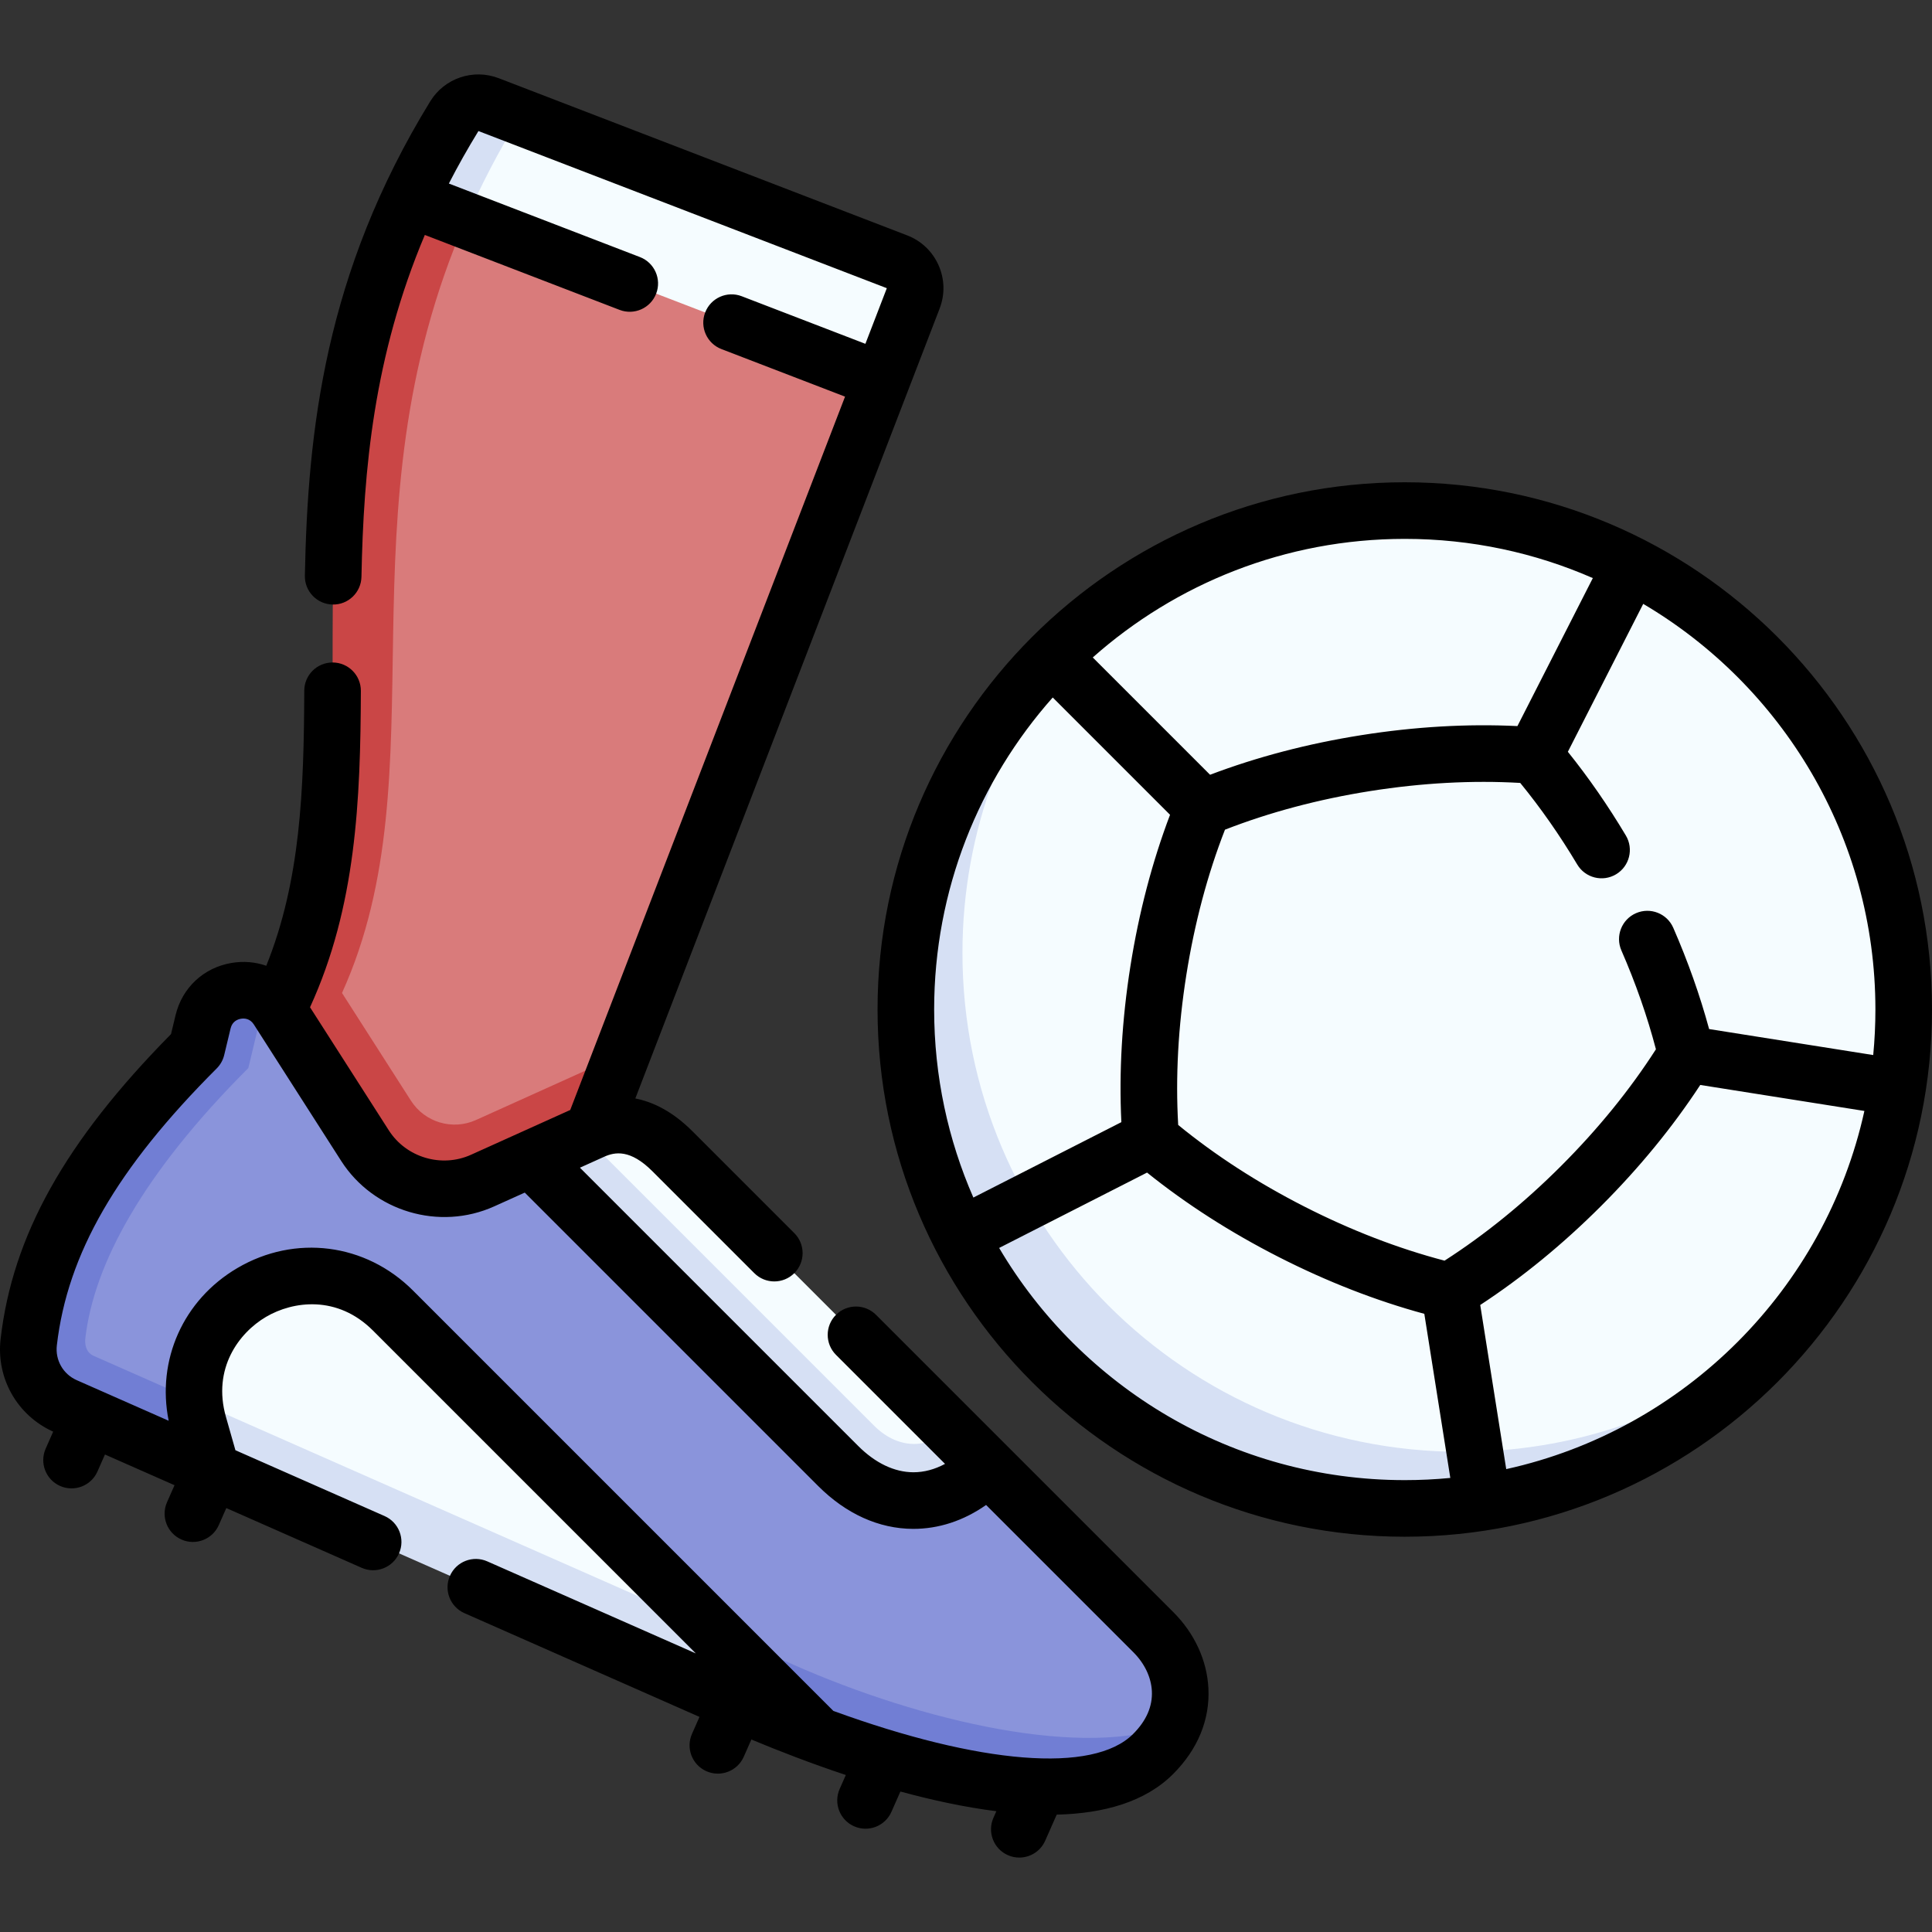 <svg id="Capa_1" enable-background="new 0 0 512.003 512.003" height="512" viewBox="0 0 512.003 512.003" width="512" xmlns="http://www.w3.org/2000/svg"><rect x="0" y="0" width="512.003" height="512.003" fill="#333333" stroke="none"/><g><g><path d="m372.282 135.308c-32.693 0-62.61 11.872-85.689 31.532-24.818 24.482-40.413 54.825-40.413 88.884 0 76.073 61.67 137.743 137.743 137.743 34.059 0 56.992-12.43 89.048-40.249 19.66-23.079 31.532-52.995 31.532-85.689 0-73.023-59.197-132.221-132.221-132.221z" fill="#f5fcff"/><path d="m255.061 252.529c0-32.693 11.872-62.61 31.532-85.689-28.47 24.252-46.532 60.359-46.532 100.689 0 73.024 59.197 132.221 132.221 132.221 40.33 0 76.437-18.062 100.689-46.532-23.079 19.66-52.996 31.532-85.689 31.532-73.024.001-132.221-59.197-132.221-132.221z" fill="#d6e0f4"/><path d="m123.407 48.389c-34.231 78.782-16.106 155.81-42.772 214.76l28.274 38.55c3.677 5.745 11.011 7.924 17.228 5.118l37.873-27.09c.278-.125.558-.244.842-.356l68.79-178.563z" fill="#d97b7b"/><path d="m126.137 296.817c-6.217 2.805-13.551.627-17.228-5.118l-18.274-28.55c26.666-58.95-1.459-125.978 32.772-204.76v-10l-14.792 4.308c-38.689 83.155-4.198 153.398-35.023 214.761 0 0-17.082 45.073 24.818 62.867 41.9 17.795 58.599-30.598 58.599-30.598l7.842-20.356c-.284.112-.564.231-.842.356z" fill="#ca4646"/><path d="m123.407 58.389 110.235 42.419 8.375-21.738c1.489-3.866-.438-8.208-4.305-9.696l-99.96-38.465c-11.42 4.95-14.345 17.48-14.345 27.48z" fill="#f5fcff"/><path d="m137.751 30.909-8.266-3.181c-3.363-1.294-7.191-.02-9.076 3.051-4.544 7.405-8.442 14.709-11.795 21.917l14.792 5.692c3.914-9.004 8.628-18.161 14.345-27.479z" fill="#d6e0f4"/><path d="m305.652 432.551c-4.153-4.153-22.404-22.404-43.877-43.877l-121.067-81.59-12.814 5.782c-11.246 5.075-24.512 1.134-31.164-9.258l-23.138-36.149c-.898-1.403-2.014-2.493-3.253-3.299 0 0-50.753 50.369-54.725 90.516-.133 1.346.035 8.686 2.184 9.634l192.465 86.856c34.192 15.091 81.01 19.324 100.824 5.733 3.769-8.791.888-18.024-5.435-24.348z" fill="#8a94db"/><path d="m210.262 441.167-185.465-81.857c-2.149-.949-2.34-3.291-2.184-4.634 2.279-19.683 15.213-43.645 43.196-71.628l4.529-18.889c-5.907-3.844-14.664-1.092-16.519 6.628l-1.696 7.06c-30.999 30.999-41.882 55.13-44.51 77.829-.829 7.165 3.096 14.037 9.694 16.949l38.834 17.14 73.787 23.976 86.722 46.075c35.226 12.956 73.523 20.435 88.939 5.019 2.536-2.536 4.332-5.215 5.498-7.935-23.251 9.442-66.633-.642-100.825-15.733z" fill="#717ed4"/><path d="m251.832 378.731c-32.658-32.658-68.731-68.731-73.625-73.625-7.815-7.815-15.202-8.084-21.198-5.379l-2.389 1.078s70.88 76.88 76.964 82.964c6.188 6.188 18.116 5.249 20.248-5.038z" fill="#f5fcff"/><path d="m261.775 388.674c-3.254-3.254-6.579-6.579-9.943-9.943-6.292 5.543-14.06 5.226-20.248-.961-6.084-6.084-68.949-68.949-76.964-76.964l-13.913 6.278c8.475 8.475 70.098 70.098 81.417 81.417 12.162 12.161 27.593 12.231 39.651.173z" fill="#d6e0f4"/><path d="m104.134 347.299c-20.872-20.872-54.824-3.296-52.644 23.792l38.061 26.799 98.763 33.59z" fill="#f5fcff"/><path d="m56.142 389.765 139.12 61.402c6.838 3.018 14.048 5.95 21.388 8.649l-28.336-28.336-136.825-60.389c.169 2.101.548 4.258 1.175 6.46.897 3.149 3.478 12.214 3.478 12.214z" fill="#d6e0f4"/></g><g><g><path d="m270.125 492.281c-1.012 0-2.04-.206-3.024-.641-3.79-1.672-5.505-6.101-3.833-9.89l.776-1.759c-8.378-1.056-17.019-2.926-25.428-5.215l-2.376 5.382c-1.673 3.789-6.101 5.504-9.89 3.833-3.789-1.673-5.505-6.101-3.833-9.89l1.636-3.706c-9.336-3.099-17.949-6.449-25.028-9.408l-2.02 4.577c-1.673 3.789-6.101 5.504-9.89 3.833-3.79-1.673-5.505-6.101-3.833-9.89l1.99-4.509-62.296-27.496c-3.79-1.673-5.506-6.101-3.833-9.89 1.672-3.791 6.1-5.507 9.89-3.833l55.272 24.396-85.575-85.571c-9.423-9.423-21.15-7.84-28.331-3.619-7.18 4.221-14.271 13.696-10.622 26.513l2.513 8.827 39.526 17.445c3.79 1.672 5.506 6.101 3.833 9.89-1.673 3.79-6.101 5.503-9.89 3.833l-35.885-15.838-1.99 4.509c-1.672 3.79-6.102 5.505-9.89 3.833-3.79-1.673-5.505-6.101-3.833-9.89l1.99-4.509-18.438-8.138-1.99 4.509c-1.673 3.789-6.103 5.504-9.89 3.833-3.79-1.673-5.505-6.101-3.833-9.89l1.99-4.509c-9.545-4.308-15.137-14.163-13.929-24.59 3.169-27.371 17.118-52.346 45.159-80.762l1.206-5.017c1.752-7.294 7.436-12.599 14.833-13.844 3.198-.538 6.34-.256 9.207.751 9.083-22.574 9.97-46.507 10.067-72.906.016-4.132 3.371-7.472 7.5-7.472h.028c4.142.016 7.487 3.386 7.472 7.527-.107 28.949-1.245 57.159-13.473 83.843l20.885 32.63c4.611 7.202 13.966 9.981 21.763 6.466l26.309-11.872 72.828-189.044-32.763-12.607c-3.866-1.488-5.794-5.828-4.306-9.693 1.487-3.867 5.827-5.795 9.693-4.307l32.769 12.61 5.68-14.743-108.227-41.645c-2.869 4.674-5.474 9.312-7.838 13.912l50.632 19.483c3.866 1.488 5.794 5.828 4.306 9.693-1.487 3.866-5.829 5.794-9.693 4.307l-51.614-19.861c-13.542 32.08-16.246 62.294-16.794 90.592-.08 4.142-3.515 7.454-7.644 7.354-4.142-.081-7.434-3.503-7.354-7.645.744-38.381 5.284-80.175 33.227-125.711 3.771-6.146 11.407-8.723 18.156-6.124l108.228 41.647c3.74 1.438 6.696 4.249 8.322 7.912 1.626 3.662 1.729 7.739.288 11.479l-80.647 209.34c4.656.908 9.847 3.4 15.143 8.697l26.992 26.99c2.929 2.929 2.929 7.678 0 10.606-2.929 2.93-7.678 2.929-10.606.001l-26.992-26.991c-5.878-5.88-9.934-5.145-12.811-3.846l-6.407 2.891 73.742 73.742c4.539 4.539 9.585 6.95 14.593 6.973h.069c2.813 0 5.629-.756 8.352-2.222l-28.896-28.896c-2.929-2.93-2.929-7.678 0-10.607 2.929-2.928 7.678-2.928 10.606 0l78.802 78.802c5.611 5.611 8.909 12.765 9.286 20.144.426 8.34-2.807 16.206-9.349 22.748-7.417 7.416-18.38 10.463-30.854 10.763l-3.048 6.906c-1.236 2.805-3.983 4.474-6.863 4.474zm-49.268-38.865c38.765 14.118 68.849 16.694 79.428 6.115 3.507-3.507 5.181-7.334 4.975-11.376-.187-3.662-1.931-7.321-4.912-10.301l-39.021-39.021c-5.976 4.196-12.595 6.355-19.373 6.336-9.047-.04-17.738-3.971-25.134-11.365l-77.753-77.753-8.09 3.65c-14.532 6.556-31.972 1.376-40.566-12.052l-23.137-36.148c-1.053-1.646-2.598-1.659-3.425-1.519-.827.139-2.282.656-2.738 2.556l-1.696 7.06c-.323 1.345-1.011 2.573-1.989 3.552-26.489 26.488-39.554 49.122-42.363 73.388-.455 3.926 1.664 7.633 5.272 9.226l24.366 10.754c-3.233-16.053 3.826-32.018 18.197-40.465 15.293-8.988 33.996-6.6 46.538 5.944zm151.425-46.165c-77.042 0-139.721-62.679-139.721-139.722 0-77.042 62.679-139.721 139.721-139.721s139.721 62.679 139.721 139.721c0 77.043-62.679 139.722-139.721 139.722zm-107.498-76.531c21.711 36.794 61.771 61.531 107.498 61.531 4.072 0 8.096-.196 12.069-.579l-6.889-43.49c-12.859-3.496-25.819-8.554-38.599-15.064-12.786-6.515-24.497-14.026-34.88-22.37zm127.494 15.115 6.89 43.498c47.234-10.416 84.502-47.684 94.918-94.918l-43.498-6.89c-7.301 11.151-16.116 21.916-26.255 32.055s-20.904 18.954-32.055 26.255zm-80.044-47.71c9.859 8.07 21.094 15.337 33.439 21.627 12.338 6.286 24.821 11.103 37.151 14.336 10.729-6.888 21.112-15.325 30.902-25.114 9.79-9.79 18.228-20.173 25.115-30.902-2.282-8.699-5.355-17.496-9.154-26.197-1.657-3.796.076-8.217 3.873-9.874s8.218.076 9.875 3.872c3.883 8.894 7.07 17.899 9.501 26.838l43.49 6.889c.383-3.973.579-7.998.579-12.069 0-45.728-24.737-85.786-61.531-107.498l-19.973 39.199c5.505 6.852 10.662 14.294 15.37 22.187 2.122 3.558.958 8.161-2.6 10.283-3.558 2.12-8.162.957-10.283-2.6-4.617-7.74-9.69-15-15.108-21.619-12.716-.731-26.078-.008-39.765 2.158-13.687 2.168-26.616 5.607-38.485 10.235-4.628 11.87-8.067 24.8-10.235 38.485-2.17 13.686-2.894 27.047-2.161 39.764zm-33.247-113.284c-19.542 22.025-31.426 50.998-31.426 82.688 0 17.709 3.708 34.563 10.392 49.836l39.221-19.983c-.647-13.303.159-27.192 2.404-41.367 2.245-14.174 5.771-27.633 10.497-40.086zm10.607-10.607 31.087 31.087c12.453-4.726 25.912-8.252 40.086-10.496 14.174-2.245 28.064-3.052 41.368-2.404l19.984-39.221c-15.272-6.684-32.127-10.392-49.836-10.392-31.692.001-60.664 11.885-82.689 31.426z"/></g></g></g></svg>
